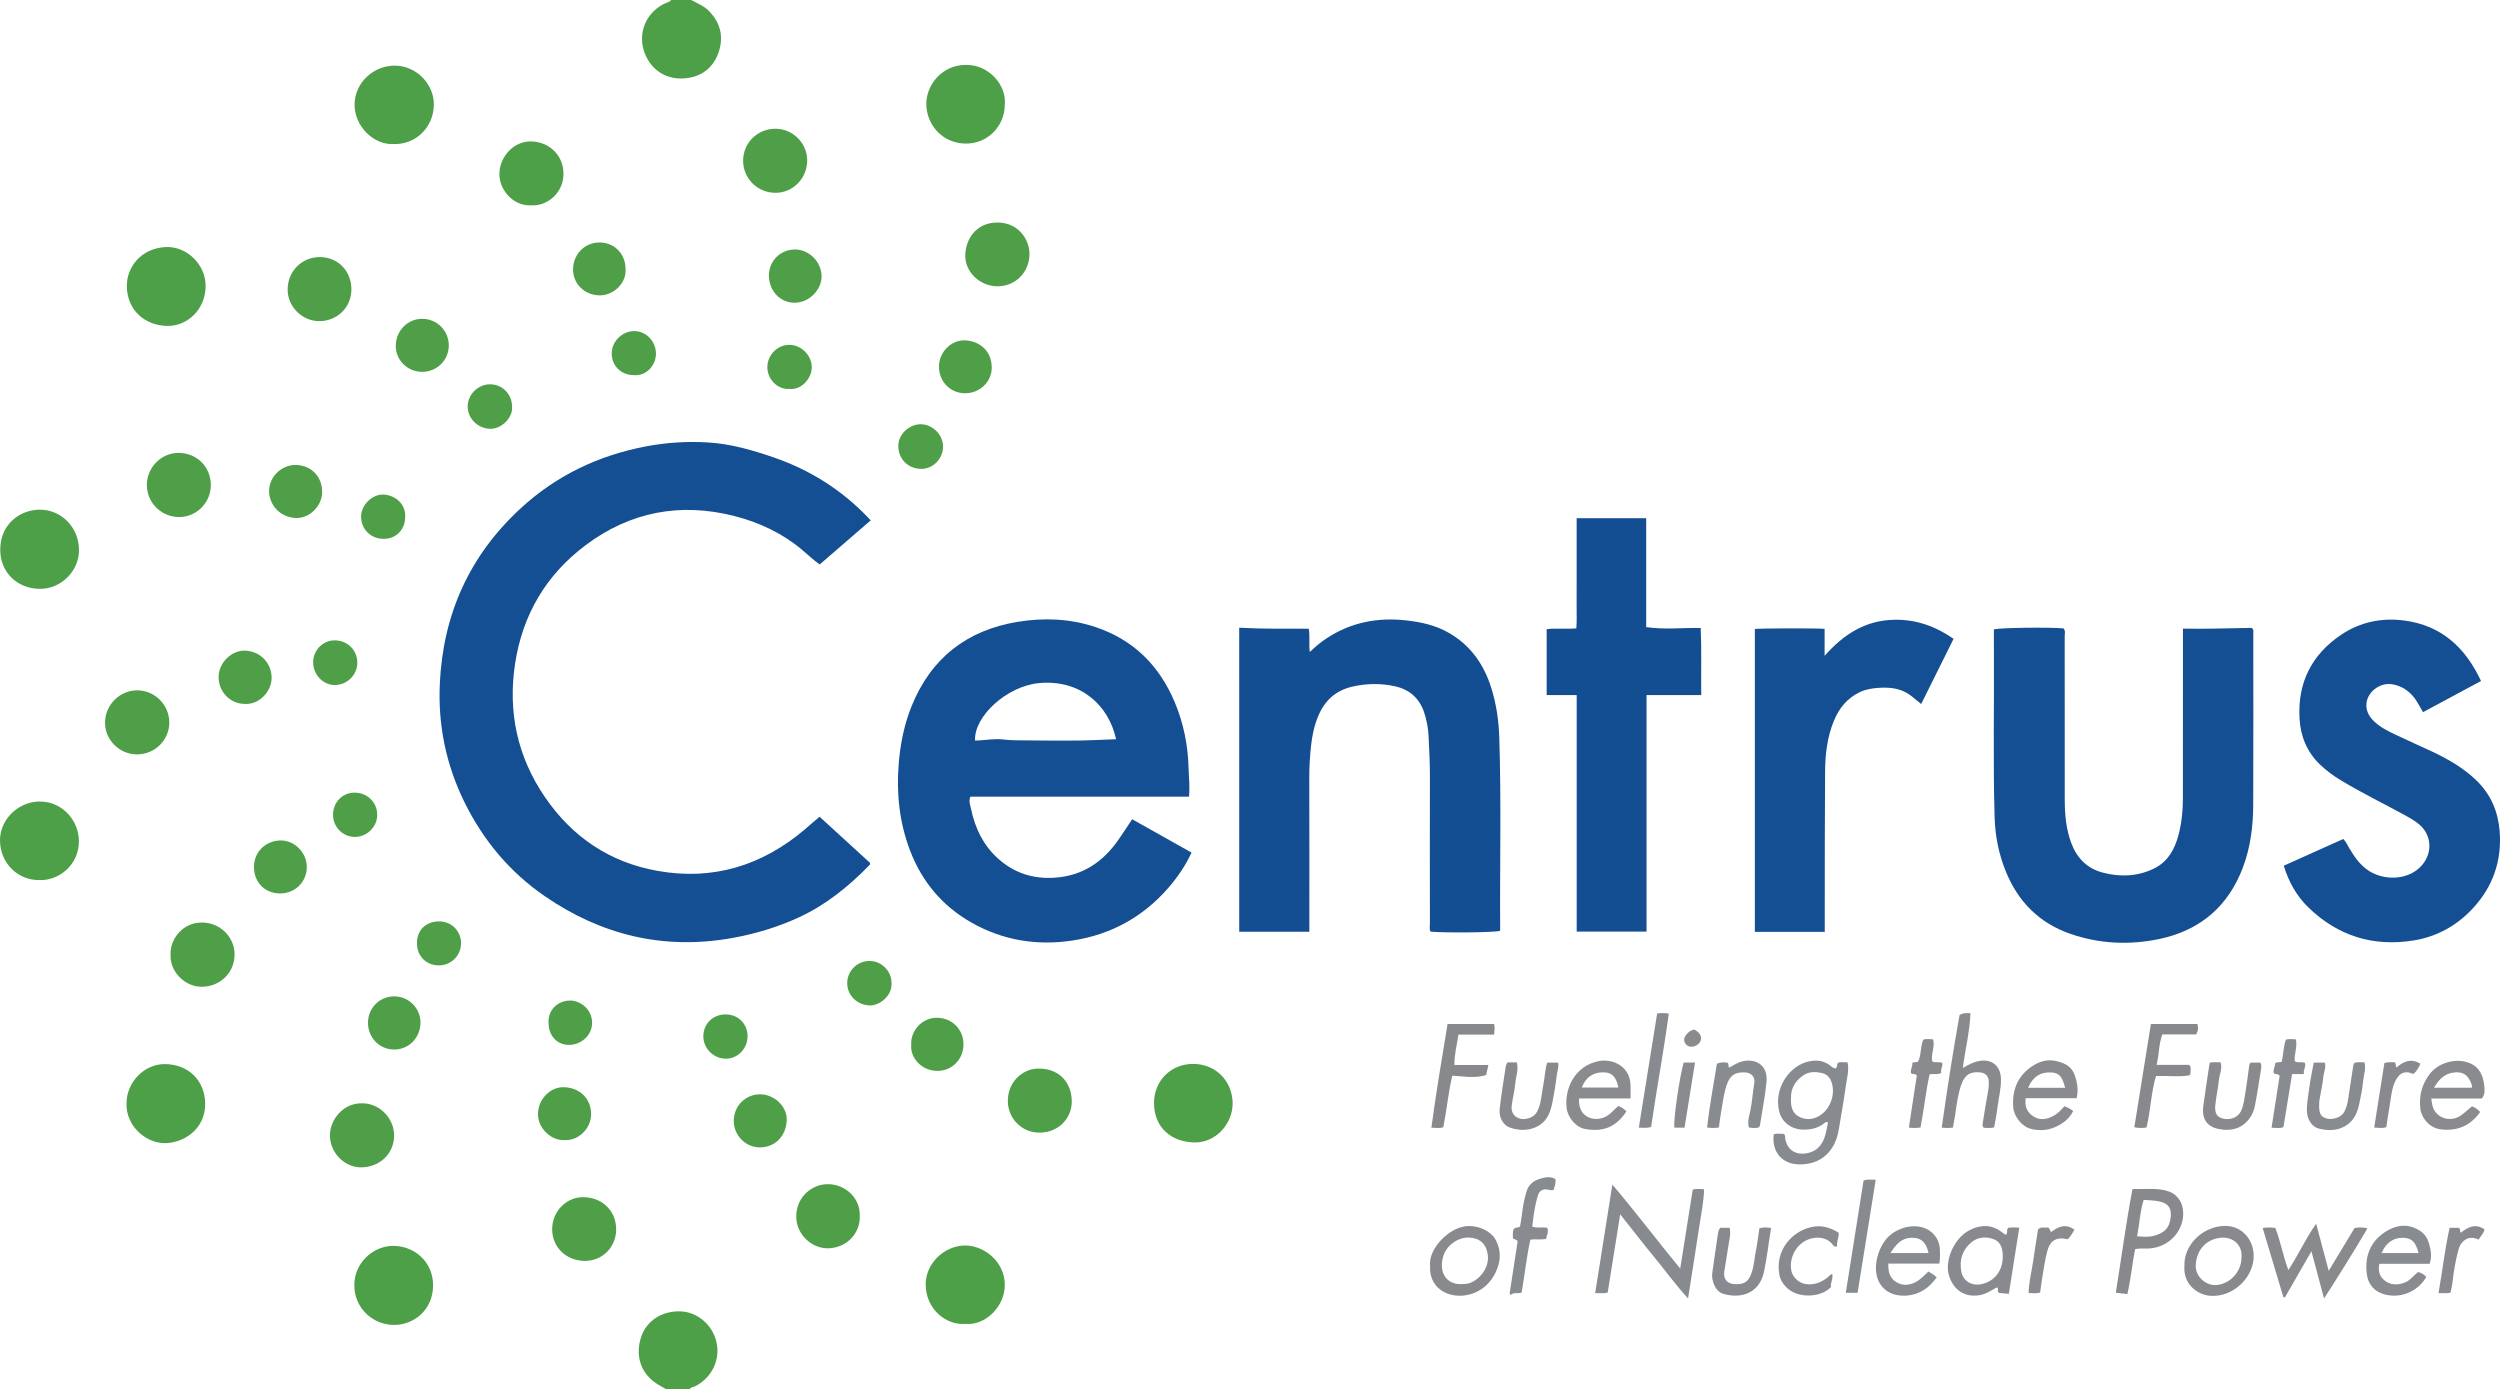 <?xml version="1.0" encoding="iso-8859-1"?>
<!-- Generator: Adobe Illustrator 27.0.0, SVG Export Plug-In . SVG Version: 6.00 Build 0)  -->
<svg version="1.1" id="Layer_1" xmlns="http://www.w3.org/2000/svg" xmlns:xlink="http://www.w3.org/1999/xlink" x="0px" y="0px"
	 viewBox="0 0 1633.758 908" style="enable-background:new 0 0 1633.758 908;" xml:space="preserve">
<g>
	<path style="fill:#4D9F48;" d="M451.634,0c4.332,2.282,8.904,4.058,12.362,7.863c6.59,7.25,8.758,15.563,6.077,24.856
		c-2.688,9.316-9.009,15.791-18.415,17.853c-13.666,2.996-25.451-3.269-30.306-15.731c-4.861-12.478,0.403-26.03,12.271-32.176
		c1.676-0.868,3.717-1.081,5.011-2.665C442.968,0,447.301,0,451.634,0z"/>
	<path style="fill:#4D9F48;" d="M435.634,908c-2.512-1.473-5.154-2.763-7.512-4.451c-10.247-7.335-12.759-18.777-9.17-29.737
		c3.564-10.885,14.04-17.4,26.114-16.811c10.755,0.525,20.374,8.732,23.048,19.667c2.871,11.739-2.758,23.552-13.813,29.278
		c-1.229,0.636-2.989,0.426-3.667,2.054C445.634,908,440.634,908,435.634,908z"/>
	<path style="fill:#144E93;" d="M568.999,340.065c-11.286,9.759-22.222,19.215-33.313,28.805c-4.171-2.909-7.74-6.364-11.526-9.553
		c-12.969-10.923-28.017-17.942-44.256-22.085c-35.346-9.018-68.086-2.834-97.295,19.109
		c-25.782,19.369-41.128,45.467-45.994,77.309c-4.819,31.537,1.457,60.946,19.583,87.38c17.851,26.035,42.288,42.534,73.522,48.095
		c36.226,6.451,68.095-3.39,96.024-26.909c1.784-1.502,3.496-3.09,5.266-4.609c1.388-1.191,2.814-2.338,4.622-3.835
		c11.013,10.068,22.038,20.148,32.931,30.108c-0.049,0.6,0.049,1.027-0.117,1.198c-13.653,14.086-28.721,26.331-46.668,34.553
		c-13.641,6.249-27.965,10.572-42.724,13.264c-44.872,8.183-85.883-1.633-123.176-27.328
		c-22.804-15.711-40.085-36.434-52.305-61.244c-11.987-24.335-17.378-50.145-16.162-77.287
		c2.042-45.572,19.438-84.188,53.079-115.061c23.076-21.177,50.369-34.236,81.174-40.169c13.684-2.635,27.422-3.513,41.242-2.652
		c14.692,0.915,28.735,4.962,42.621,9.742c23.573,8.114,44.059,20.955,61.354,38.9C567.454,338.391,568.01,339.004,568.999,340.065z
		"/>
	<path style="fill:#144E93;" d="M739.856,535.367c13.104,7.358,25.84,14.509,38.83,21.804c-3.971,8.548-9.085,16.01-15.068,22.917
		c-16.706,19.285-37.857,30.804-62.91,34.577c-23.192,3.492-45.538-0.16-66.036-11.863c-18.856-10.765-32.173-26.592-39.934-46.961
		c-6.997-18.364-9.006-37.333-7.41-56.867c1.051-12.867,3.535-25.338,8.334-37.301c12.672-31.588,36.219-49.885,69.504-55.318
		c17.053-2.784,34.182-2.125,50.83,3.463c24.736,8.303,41.524,25.042,51.582,48.79c5.828,13.763,8.752,28.208,9.145,43.155
		c0.161,6.127,0.967,12.253,0.297,18.87c-47.776,0-95.333,0-142.872,0c-1.263,3.111-0.045,5.62,0.47,8.108
		c2.591,12.533,7.988,23.666,17.586,32.304c10.505,9.455,22.884,13.515,37.147,12.527c18.037-1.25,31.275-10.146,41.371-24.518
		C733.766,544.721,736.608,540.247,739.856,535.367z M729.37,483.081c-4.977-22.699-23.655-39.121-50.279-36.69
		c-20.913,1.91-42.643,21.606-41.902,37.555c6.132-0.034,12.274-1.431,18.37-0.694c5.491,0.664,10.954,0.547,16.434,0.594
		c10.655,0.091,21.312,0.236,31.966,0.111C712.411,483.857,720.859,483.388,729.37,483.081z"/>
	<path style="fill:#134E93;" d="M809.83,410.218c15.265,0.86,30.209,0.571,45.421,0.643c0.977,4.914-0.064,9.856,0.719,15.22
		c3.543-3.417,6.962-6.272,10.677-8.748c15.942-10.626,33.516-14.007,52.359-11.898c9.653,1.081,18.995,3.132,27.555,7.991
		c14.377,8.159,23.144,20.663,27.995,36.156c3.245,10.366,4.84,21.017,5.203,31.877c1.401,41.969,0.307,83.948,0.609,125.921
		c0.002,0.316-0.123,0.633-0.188,0.945c-3.502,1.053-34.778,1.42-45.342,0.511c-0.835-1.625-0.392-3.482-0.394-5.237
		c-0.039-31.821-0.1-63.642,0.003-95.462c0.03-9.169-0.411-18.311-0.897-27.451c-0.273-5.145-1.238-10.227-2.885-15.14
		c-3.125-9.324-9.632-14.986-19.129-17.068c-9.216-2.02-18.437-1.875-27.7,0.224c-10.995,2.492-18.182,9.156-22.414,19.333
		c-2.571,6.183-3.941,12.704-4.656,19.312c-0.752,6.944-1.168,13.919-1.147,20.932c0.095,31.654,0.041,63.308,0.041,94.962
		c0,1.799,0,3.598,0,5.648c-15.428,0-30.489,0-45.829,0C809.83,542.908,809.83,477.004,809.83,410.218z"/>
	<path style="fill:#144E93;" d="M1426.57,410.804c15.46,0.338,30.383-0.302,44.955-0.482c1.456,1.246,1.021,2.497,1.021,3.595
		c0.016,37.33,0.1,74.661-0.056,111.991c-0.058,13.861-1.737,27.555-6.624,40.666c-9.621,25.814-28.193,41.536-54.922,47.097
		c-19.518,4.06-39.029,3.174-58.076-3.45c-20.296-7.059-33.999-20.967-42.012-40.617c-4.617-11.323-7.012-23.194-7.37-35.452
		c-1.082-36.984-0.2-73.977-0.473-110.965c-0.03-3.986-0.004-7.973-0.004-11.859c3.436-1.119,36.252-1.539,45.486-0.668
		c1.472,1.519,0.79,3.456,0.792,5.199c0.047,35.497,0.057,70.994,0.034,106.491c-0.006,9.707,0.804,19.248,4.219,28.467
		c3.669,9.905,10.342,16.689,20.524,19.407c11.408,3.046,22.843,2.615,33.583-2.626c8.997-4.39,13.526-12.505,15.995-21.848
		c2.051-7.761,2.886-15.715,2.897-23.725c0.051-34.997,0.027-69.994,0.031-104.991C1426.57,415.215,1426.57,413.396,1426.57,410.804
		z"/>
	<path style="fill:#144E93;" d="M1492.453,565.749c13.232-5.951,26.05-11.715,38.872-17.482c2.096,2.045,2.928,4.444,4.205,6.54
		c3.844,6.312,8.067,12.228,14.931,15.662c10.166,5.086,23.913,4.043,31.8-4.493c7.753-8.39,7.072-20.532-1.81-27.633
		c-2.474-1.978-5.176-3.599-7.953-5.121c-14.13-7.747-28.628-14.815-42.461-23.113c-5.021-3.012-9.694-6.428-13.916-10.479
		c-8.612-8.263-12.76-18.602-13.39-30.28c-1.25-23.179,7.91-41.525,27.084-54.446c12.43-8.376,26.49-11.352,41.401-9.389
		c24.214,3.188,39.809,17.497,50.137,39.514c-12.617,6.78-25.124,13.501-37.911,20.372c-1.954-3.182-3.403-6.331-5.476-9.094
		c-3.55-4.731-8.16-7.804-13.914-9.011c-8.968-1.88-18.079,5.507-17.618,14.214c0.214,4.05,2.258,7.244,5.101,9.96
		c4.03,3.85,8.979,6.285,13.925,8.642c7.942,3.784,16.002,7.322,23.965,11.063c10.574,4.968,20.594,10.748,29.078,18.996
		c9.3,9.04,13.963,20.175,15.001,32.81c1.612,19.621-4.483,36.852-17.95,51.119c-10.311,10.923-23.153,18.014-38.019,20.451
		c-26.522,4.348-49.784-2.849-69.081-21.623C1500.876,585.553,1495.707,576.43,1492.453,565.749z"/>
	<path style="fill:#134E93;" d="M1111.767,454.231c-12.161,0-23.752,0-35.738,0c0,51.682,0,102.945,0,154.562
		c-15.286,0-30.171,0-45.658,0c0-51.365,0-102.74,0-154.555c-6.837,0-13.09,0-19.62,0c0-14.524,0-28.608,0-43.047
		c6.169-0.844,12.468,0.043,19.372-0.541c0.433-4.725,0.156-9.495,0.203-14.241c0.049-4.832,0.011-9.666,0.011-14.499
		c0-4.666,0-9.333,0-13.999c0-4.833,0-9.666,0-14.499c0-4.812,0-9.624,0-14.741c15.265,0,30.163,0,45.449,0
		c0,23.789,0,47.389,0,71.151c12.008,1.726,23.758,0.398,35.628,0.567C1112.072,425.187,1111.575,439.319,1111.767,454.231z"/>
	<path style="fill:#144E93;" d="M1192.48,608.977c-15.523,0-30.46,0-45.684,0c0-66.09,0-132.007,0-197.93
		c1.885-0.466,42.484-0.606,45.588-0.06c0,5.438,0,10.987,0,17.606c12.631-14.305,26.887-23.206,45.46-23.58
		c14.33-0.288,27.039,4.258,38.825,12.464c-7.103,14.287-14.112,28.386-21.168,42.582c-2.375-1.935-4.403-3.64-6.486-5.275
		c-6.128-4.808-13.27-5.766-20.74-5.309c-4.326,0.265-8.587,0.846-12.604,2.701c-8.492,3.922-13.849,10.631-17.302,19.099
		c-4.281,10.5-5.575,21.579-5.665,32.738c-0.251,31.161-0.173,62.324-0.224,93.486
		C1192.475,601.144,1192.48,604.788,1192.48,608.977z"/>
	<path style="fill:#4D9F48;" d="M82.711,721.041c-0.097-13.776,11.593-25.832,25.207-25.65
		c15.511,0.207,25.942,10.969,26.158,25.712c0.248,16.942-14.241,25.809-26.044,25.952C94.906,747.214,82.064,735.25,82.711,721.041
		z"/>
	<path style="fill:#4D9F48;" d="M231.571,839.807c-0.152-13.807,11.624-25.523,25.225-25.615
		c13.897-0.093,26.411,10.358,26.22,26.108c-0.195,16.092-12.969,25.687-25.659,25.539
		C242.798,865.671,231.42,854.106,231.571,839.807z"/>
	<path style="fill:#4D9F48;" d="M51.605,359.325c0.307,13.02-11.025,25.53-25.493,25.498c-14.632-0.032-25.932-10.6-25.955-25.468
		c-0.026-16.737,12.649-26.098,25.688-26.279C40.1,332.878,51.662,344.913,51.605,359.325z"/>
	<path style="fill:#4D9F48;" d="M109.295,212.99c-14.272-0.219-26.254-9.941-26.406-25.997
		c-0.118-12.521,9.382-24.781,25.423-25.549c13.784-0.659,26.094,11.509,26.06,25.367
		C134.334,202.46,122.145,213.268,109.295,212.99z"/>
	<path style="fill:#4D9F48;" d="M656.638,68.292c-0.022,14.29-11.344,25.727-25.609,25.539
		c-15.601-0.205-25.486-12.638-25.685-25.641c-0.184-12.064,9.682-25.803,26.063-25.799
		C646.743,42.394,657.872,56.089,656.638,68.292z"/>
	<path style="fill:#4D9F48;" d="M805.546,720.781c0.115,13.977-11.412,26.11-24.926,25.824
		c-15.642-0.332-26.419-10.133-26.461-25.709c-0.039-14.376,10.724-25.407,25.091-25.627
		C794.497,695.035,805.262,706.482,805.546,720.781z"/>
	<path style="fill:#4D9F48;" d="M630.86,865.148c-12.259,1.124-26.083-9.453-25.911-26.183c0.136-13.289,12.008-24.78,25.446-25.023
		c12.682-0.229,26.308,10.69,26.243,25.816C656.577,853.915,643.989,866.374,630.86,865.148z"/>
	<path style="fill:#4D9F48;" d="M26.069,575.14c-14.254,0.281-25.569-10.674-26.056-25.225
		c-0.456-13.65,11.053-25.442,24.783-26.093c15.219-0.721,26.613,11.852,26.766,25.603C51.739,565.45,38.282,575.505,26.069,575.14z
		"/>
	<path style="fill:#4D9F48;" d="M257.059,94.113c-12.529,0.729-25.513-11.341-25.338-26.002c0.167-14.018,12.353-25.5,26.785-25.219
		c13.668,0.266,25.364,12.207,25.022,25.898C283.164,83.36,271.56,94.735,257.059,94.113z"/>
	<path style="fill:#878A8E;" d="M1106.23,777.333c2.803-0.49,4.776-0.397,7.399-0.12c-0.191,7.886-1.849,15.584-2.993,23.33
		c-1.16,7.852-2.412,15.69-3.639,23.531c-1.226,7.835-2.469,15.667-3.857,24.464c-8.223-8.992-14.927-18.324-22.205-27.159
		c-7.368-8.942-14.441-18.126-22.128-27.816c-2.813,17.562-5.497,34.325-8.197,51.182c-2.712,0.664-5.118,0.222-8.161,0.336
		c3.737-23.613,7.393-46.709,11.23-70.958c15.566,18.382,29.415,36.75,44.351,54.899
		C1100.82,811.434,1103.517,794.432,1106.23,777.333z"/>
	<path style="fill:#878A8E;" d="M1199.692,698.172c1.208-1.076,0.626-2.449,1.422-3.659c1.897-0.688,3.984-0.183,6.248-0.293
		c1.166,5.34-0.392,10.179-1.051,14.998c-1.341,9.811-3.076,19.57-4.741,29.335c-2.406,14.109-11.903,22.685-25.924,22.382
		c-11.152-0.242-17.84-8.141-16.529-19.631c2.156-0.799,4.447-0.288,6.56-0.301c1.287,0.963,0.822,2.235,1.014,3.335
		c1.036,5.955,5.354,9.813,11.408,9.578c5.374-0.208,9.907-2.26,12.749-7.291c2.337-4.138,2.867-8.662,3.722-12.966
		c-0.945-0.876-1.488-0.353-1.951,0.03c-4.482,3.696-9.646,4.778-15.351,4.464c-6.883-0.378-12.791-4.947-14.499-11.572
		c-3.882-15.054,6.554-30.688,20.146-33.109c4.456-0.794,8.494-0.306,12.331,2.275
		C1196.56,696.632,1197.592,698.185,1199.692,698.172z M1170.396,717.764c-0.219,5.274,0.788,10.179,6.151,12.432
		c4.856,2.04,9.587,1.244,13.961-2.061c6.233-4.71,9.012-14.001,6.272-21.336c-1.023-2.738-2.865-4.694-5.437-5.361
		c-4.359-1.13-8.881-1.433-12.903,1.328C1173.201,706.363,1170.267,711.257,1170.396,717.764z"/>
	<path style="fill:#4E9F48;" d="M679.743,740.151c-11.267,0.41-21.036-8.697-21.116-20.508
		c-0.085-12.467,9.326-20.941,19.377-21.316c12.441-0.464,21.99,7.419,22.394,20.866
		C700.752,730.931,691.374,740.146,679.743,740.151z"/>
	<path style="fill:#4E9F48;" d="M402.665,803.41c0.01,11.584-9.009,20.65-20.482,20.587c-12.107-0.066-21.212-8.796-21.343-20.462
		c-0.13-11.534,9.002-21.18,20.058-21.186C393.502,782.342,402.654,791.196,402.665,803.41z"/>
	<path style="fill:#4E9F48;" d="M229.64,189.187c-0.043,11.67-9.23,20.7-21.04,20.682c-11.218-0.017-20.675-9.514-20.624-20.713
		c0.054-11.982,9.368-21.282,21.194-21.16C220.948,168.116,229.684,177.16,229.64,189.187z"/>
	<path style="fill:#4E9F48;" d="M111.479,623.957c-0.564-9.8,7.628-21.171,20.532-21.097c11.854,0.068,21.384,9.464,21.28,21.102
		c-0.106,11.912-9.735,21.154-22.006,20.878C119.977,644.585,110.883,634.128,111.479,623.957z"/>
	<path style="fill:#4E9F48;" d="M137.778,316.623c0.23,11.491-9.022,21.129-20.422,21.275c-11.55,0.147-21.09-8.969-21.38-20.432
		c-0.291-11.501,8.941-21.281,20.28-21.482C128.264,295.771,137.539,304.665,137.778,316.623z"/>
	<path style="fill:#4E9F48;" d="M236.859,721.013c11.204-0.004,20.82,9.87,20.709,21.264c-0.115,11.738-9.584,20.686-21.791,20.589
		c-10.862-0.086-20.033-9.626-20.158-20.687C215.505,732.145,223.916,720.649,236.859,721.013z"/>
	<path style="fill:#4E9F48;" d="M651.886,187.095c-11.502-0.042-21.278-9.277-21.076-20.258
		c0.189-10.308,6.918-21.417,20.981-21.414c14.132,0.003,21.108,11.578,20.987,20.804
		C672.625,177.933,663.562,187.138,651.886,187.095z"/>
	<path style="fill:#4E9F48;" d="M89.585,493.005c-11.299,0.035-20.839-9.27-20.954-20.438c-0.121-11.718,9.467-21.471,21.07-21.433
		c11.498,0.038,20.927,9.514,20.929,21.034C110.632,483.655,101.224,492.969,89.585,493.005z"/>
	<path style="fill:#4D9F48;" d="M347.123,134.188c-11.798,0.667-21.101-10.371-20.768-20.873
		c0.356-11.244,9.455-21.01,20.585-20.898c11.68,0.117,21.323,8.832,21.292,21.199C368.202,125.828,358.056,134.765,347.123,134.188
		z"/>
	<path style="fill:#4E9F48;" d="M506.852,126.005c-11.81,0.034-21.264-9.347-21.222-21.06c0.041-11.566,9.255-20.73,20.925-20.811
		c11.489-0.08,20.988,9.343,20.949,20.784C527.463,116.575,518.26,125.972,506.852,126.005z"/>
	<path style="fill:#4E9F48;" d="M561.824,794.527c0.681,10.655-7.974,20.934-20.485,21.247c-10.815,0.27-21.019-9.068-20.976-20.806
		c0.048-13.182,10.68-21.129,20.557-21.112C552.846,773.877,562.322,783.339,561.824,794.527z"/>
	<path style="fill:#888A8E;" d="M1492.176,847.616c-4.481-14.958-8.962-29.915-13.517-45.117c2.915-0.462,5.354-0.423,8.274-0.012
		c3.411,8.566,4.922,17.875,8.522,27.529c6.622-10.049,11.164-20.473,18.17-30.3c2.782,10.452,5.389,20.248,8.195,30.789
		c5.92-9.808,11.389-18.869,16.911-28.018c2.626-0.419,5.166-0.587,8.395,0.284c-9.104,15.458-18.377,30.269-28.358,45.804
		c-2.84-10.647-5.456-20.454-8.237-30.879c-6.03,10.498-11.687,20.345-17.344,30.192
		C1492.85,847.796,1492.513,847.706,1492.176,847.616z"/>
	<path style="fill:#87898D;" d="M1395.292,816.344c-1.955,9.619-2.74,19.488-5.051,29.369c-2.392-0.288-4.632-0.557-7.553-0.908
		c3.63-22.553,6.622-45.159,10.887-67.762c7.617,0.227,14.739-0.798,21.787,0.953c6.854,1.703,10.933,6.866,11.327,13.868
		c0.666,11.842-8.552,23.344-22.665,24.059C1401.226,816.065,1398.395,815.598,1395.292,816.344z M1400.916,784.107
		c-2.454,7.568-2.694,15.601-4.323,23.795c3.619,0.282,6.978,0.631,10.15-0.115c7.236-1.701,11.492-5.014,11.899-13.606
		c0.281-5.926-2.931-8.071-7.815-9.101C1407.782,784.438,1404.602,784.444,1400.916,784.107z"/>
	<path style="fill:#888A8E;" d="M1303.177,736.76c-2.391,0.61-4.659,0.312-6.746,0.241c-1.219-1.152-0.806-2.402-0.639-3.468
		c1.076-6.852,2.186-13.701,3.443-20.521c0.429-2.324,0.542-4.634,0.379-6.943c-0.201-2.839-2.295-4.839-5.086-5.201
		c-6.791-0.881-10.607,1.429-12.901,8.166c-2.14,6.284-2.976,12.879-3.89,19.414c-0.39,2.786-1.101,5.461-1.447,8.416
		c-2.462,0.379-4.718,0.317-7.358,0.037c3.512-24.85,7.306-49.401,11.626-73.496c2.404-1.694,4.524-1.287,7.136-1.307
		c-0.41,12.18-3.478,23.685-4.939,35.826c3.343-1.985,6.431-3.669,9.98-4.438c8.646-1.873,14.772,2.865,14.905,11.767
		c0.097,6.507-1.619,12.795-2.386,19.198C1304.767,728.525,1303.901,732.552,1303.177,736.76z"/>
	<path style="fill:#898B8F;" d="M1620.799,726.687c-6.642,9.298-15.392,12.782-26.215,11.281
		c-6.602-0.916-12.255-7.07-12.945-13.892c-0.821-8.118,1.089-15.453,6.031-22.015c5.715-7.59,17.105-10.846,25.884-7.457
		c7.081,2.734,9.28,8.574,9.948,15.32c0.254,2.566,0.564,5.348-1.695,7.963c-10.662,0-21.6,0-32.932,0
		c0.358,3.16,0.698,5.879,2.297,8.238c3.77,5.559,11.431,6.807,17.175,2.705c2.423-1.731,4.611-3.789,7.065-5.83
		C1617.38,723.59,1619.07,724.831,1620.799,726.687z M1615.325,710.841c0.38-1.816-0.485-3.173-1.081-4.437
		c-1.762-3.735-4.552-5.766-9.036-5.649c-7.057,0.184-11.107,4.21-14.618,10.086
		C1599.175,710.841,1607.255,710.841,1615.325,710.841z"/>
	<path style="fill:#888B8F;" d="M1587.813,825.88c-11.265,0-22.025,0-32.889,0c-1.016,4.645,0.131,8.377,3.472,10.983
		c3.803,2.966,8.235,3.067,12.759,1.445c3.777-1.354,6.008-4.642,9.022-7.034c2.199,0.468,3.968,1.564,5.403,3.222
		c-5.623,9.803-17.363,14.529-28.182,11.128c-5.868-1.844-9.643-6.333-10.546-12.224c-1.887-12.318,2.203-22.801,13.415-29.259
		c6.946-4.001,14.394-4.414,21.568,0.444c4.453,3.016,5.62,7.634,6.551,12.318C1588.923,819.6,1588.822,822.482,1587.813,825.88z
		 M1580.591,818.895c-2.058-7.387-4.367-9.662-9.735-9.984c-6.506-0.39-11.895,3.34-14.422,9.984
		C1564.349,818.895,1572.264,818.895,1580.591,818.895z"/>
	<path style="fill:#888A8F;" d="M1319.594,802.248c-2.318,14.726-4.546,28.884-6.815,43.3c-2.461-0.234-4.524-0.429-6.444-0.612
		c-1.233-0.989-0.364-2.337-0.806-3.247c-0.569-0.503-0.96-0.208-1.362,0.025c-3.133,1.82-6.095,3.773-9.837,4.543
		c-10.364,2.133-18.369-3.458-20.936-13.789c-2.245-9.038,3.479-23.279,13.688-28.531c7.394-3.805,14.575-3.87,21.37,1.459
		c0.65,0.51,1.328,0.986,2.013,1.446c0.1,0.067,0.318-0.042,0.534-0.078c1.263-1.095,0.042-2.903,1.337-4.355
		C1314.484,801.882,1316.869,802.26,1319.594,802.248z M1308.814,821.284c0.029-7.077-2.192-10.751-7.846-12.086
		c-4.528-1.069-8.963-0.414-12.658,2.663c-6.051,5.038-7.991,11.7-6.555,19.212c1.18,6.176,6.817,9.436,13.099,8.12
		C1303.406,837.402,1308.776,830.514,1308.814,821.284z"/>
	<path style="fill:#898B8F;" d="M1357.114,717.672c-11.186,0-22.098,0-33.328,0c-0.742,5.21,0.861,9.018,4.635,11.652
		c4.246,2.964,8.87,2.352,13.22,0.075c2.95-1.544,5.316-3.943,7.412-6.46c2.138,0.802,3.929,1.594,5.767,3.134
		c-2.514,5.189-6.899,8.337-11.899,10.541c-4.933,2.174-10.236,2.427-15.492,1.162c-6.197-1.492-11.403-8.102-11.818-14.52
		c-0.779-12.051,3.685-21.448,14.201-27.562c4.243-2.467,9.146-3.423,13.942-2.289c8.934,2.113,12.079,5.82,13.695,15.467
		C1357.88,711.446,1357.806,714.165,1357.114,717.672z M1349.617,710.882c-2.128-7.73-4.022-9.73-9.123-10.038
		c-7.093-0.429-12.136,2.905-15.106,10.038C1333.353,710.882,1341.289,710.882,1349.617,710.882z"/>
	<path style="fill:#888B8F;" d="M1267.365,825.783c-11.157,0-22.079,0-33.344,0c-0.147,5.069,0.819,9.299,4.976,11.94
		c4.058,2.577,8.443,2.412,12.711,0.236c3.301-1.682,5.761-4.44,8.53-7.012c1.861,1.212,3.783,2.125,5.388,3.821
		c-4.945,7.019-11.533,11.435-19.879,11.931c-13.431,0.799-21.238-8.344-19.613-21.305c0.67-5.345,2.562-10.242,5.734-14.654
		c4.801-6.678,15.261-11.143,24.295-8.7c6.476,1.751,11.185,7.343,11.518,14.021
		C1267.837,819.178,1267.965,822.315,1267.365,825.783z M1235.415,818.894c8.817,0,16.778,0,24.893,0
		c-0.258-0.984-0.411-1.779-0.674-2.535c-1.928-5.536-5.088-7.685-10.87-7.447C1242.289,809.179,1238.893,813.512,1235.415,818.894z
		"/>
	<path style="fill:#898B8F;" d="M1065.58,717.871c-11.571,0-22.63,0-33.633,0c-0.911,11.695,8.865,15.359,16.273,12.366
		c3.843-1.553,6.275-4.785,9.268-7.445c2.279,0.725,3.931,1.965,5.377,3.511c-7.323,11.166-16.385,13.374-26.92,11.511
		c-5.977-1.057-11.401-7.318-12.157-13.786c-1.473-12.608,5.346-27.742,21.388-30.669c8.584-1.566,20.298,3.323,20.401,16.139
		C1065.598,712.116,1065.58,714.734,1065.58,717.871z M1033.694,710.705c8.203,0,16.031,0,23.917,0
		c-1.278-6.49-3.883-9.45-8.421-9.853C1041.915,700.205,1036.452,703.601,1033.694,710.705z"/>
	<path style="fill:#4F9F49;" d="M275.861,243.004c-9.589-0.051-17.234-7.583-17.224-16.97c0.01-9.772,7.655-17.647,17.176-17.692
		c9.66-0.045,17.44,7.664,17.485,17.327C293.343,235.3,285.541,243.056,275.861,243.004z"/>
	<path style="fill:#4F9F49;" d="M200.506,566.748c-0.067,9.668-7.799,17.206-17.565,17.124c-9.995-0.084-17.073-7.35-16.958-17.524
		c0.111-9.778,7.625-16.867,17.145-17.11C192.57,548.996,200.571,557.33,200.506,566.748z"/>
	<path style="fill:#4F9F49;" d="M159.954,460.007c-9.557-0.05-17.12-7.861-17.109-17.671c0.01-9.012,8.329-17.456,17.288-17.151
		c9.39,0.319,17.219,7.5,17.374,17.605C177.643,451.66,169.437,460.684,159.954,460.007z"/>
	<path style="fill:#4E9F48;" d="M193.546,303.858c10.152,0.261,17.308,7.964,16.957,18.254c-0.303,8.889-8.563,16.948-17.482,16.397
		c-11.105-0.685-17.379-9.685-17.172-17.981C176.08,311.245,184.248,303.619,193.546,303.858z"/>
	<path style="fill:#4F9F49;" d="M595.481,682.924c-0.632-9.254,7.1-17.913,16.847-17.81c9.869,0.105,17.36,7.588,17.313,17.445
		c-0.046,9.616-7.427,17.265-16.981,17.274C601.896,699.843,594.751,690.883,595.481,682.924z"/>
	<path style="fill:#4E9F48;" d="M240.485,668.372c0.046-9.816,7.736-17.394,17.491-17.237c9.191,0.148,16.78,7.798,16.809,16.944
		c0.03,9.933-7.408,17.698-17.04,17.79C248.119,685.96,240.44,678.175,240.485,668.372z"/>
	<path style="fill:#4E9F48;" d="M368.998,745.033c-8.248,0.632-17.628-7.311-17.423-17.255c0.192-9.269,7.736-17.525,16.959-17.274
		c10.368,0.282,17.564,7.41,17.749,17.123C386.48,737.936,377.456,745.649,368.998,745.033z"/>
	<path style="fill:#4E9F48;" d="M479.52,732.645c-0.078-9.818,7.559-17.55,17.293-17.509c9.049,0.038,17.531,7.824,17.318,16.641
		c-0.262,10.878-7.921,18.012-17.47,18.059C487.287,749.882,479.595,742.054,479.52,732.645z"/>
	<path style="fill:#4E9F48;" d="M408.812,175.865c0.702,8.587-7.343,17.237-16.957,17.163c-9.678-0.074-17.341-7.389-17.361-16.835
		c-0.021-9.897,7.428-17.624,17.094-17.73C401.397,158.356,408.844,165.879,408.812,175.865z"/>
	<path style="fill:#4E9F48;" d="M502.484,179.754c0.116-9.448,7.797-16.88,17.322-16.728c8.889,0.142,17.175,8.083,17.104,17.742
		c-0.06,8.104-7.396,16.818-17.359,17.062C509.889,198.066,502.359,189.959,502.484,179.754z"/>
	<path style="fill:#4E9F48;" d="M630.654,257.004c-9.7-0.026-17.136-7.734-17.024-17.649c0.103-9.164,7.815-17.193,16.82-16.932
		c9.13,0.265,17.609,6.367,17.656,17.775C648.145,249.606,640.173,257.03,630.654,257.004z"/>
	<path style="fill:#888A8E;" d="M934.577,827.422c-1.227-10.507,10.28-22.826,20.624-25.563c8.701-2.303,18.947,2.004,22.374,8.638
		c2.621,5.073,3.19,10.478,1.747,15.827c-2.93,10.856-11.555,19.492-23.581,20.381C943.788,847.589,933.79,839.937,934.577,827.422z
		 M955.691,839.146c1.24-0.133,3.199,0.034,5.133-0.769c6.993-2.903,12.145-10.226,11.508-17.546
		c-0.747-8.589-6.028-11.894-12.421-12.089c-6.941-0.212-15.14,4.996-17.063,13.37C940.239,833.479,946.815,839.78,955.691,839.146z
		"/>
	<path style="fill:#888A8E;" d="M1427.524,827.162c-0.453-12.89,10.851-24.819,24.685-25.951
		c12.157-0.995,20.052,7.987,20.571,18.715c0.682,14.089-13.063,28.303-28.849,26.841
		C1436.456,846.075,1426.572,839.631,1427.524,827.162z M1464.816,822.092c0.919-9.169-6.316-13.95-13.482-13.226
		c-10.552,1.067-16.071,9.048-16.422,18.054c-0.277,7.126,6.397,13.175,13.051,12.878
		C1457.004,839.396,1464.663,831.349,1464.816,822.092z"/>
	<path style="fill:#87898D;" d="M945.984,669.2c10.225,0,20.161,0,30.376,0c0.723,2.077,0.22,4.142,0.065,6.914
		c-7.822,0-15.529,0-23.321,0c-1.024,6.857-2.707,12.923-2.64,19.863c7.328,0,14.558,0,22.205,0
		c-0.596,2.697-1.043,4.723-1.45,6.564c-7.438,2.317-14.696,0.841-22.134,0.412c-2.683,11.247-3.616,22.443-5.867,33.657
		c-2.279,0.893-4.69,0.419-7.808,0.351C938.463,714.258,942.21,692.006,945.984,669.2z"/>
	<path style="fill:#87898D;" d="M1405.622,669.176c10.616,0,20.549,0,30.461,0c0.541,3.673,0.541,3.673-0.875,6.813
		c-7.171,0-14.463,0-22.129,0c-2.389,6.348-1.992,13.043-3.767,19.891c7.534,0,14.604,0,21.165,0
		c1.569,1.404,1.079,2.627,1.067,3.733c-0.01,0.971,0.149,2.003-0.617,3.08c-7.021,1.241-14.249,0.212-21.975,0.465
		c-3.251,10.931-3.51,22.55-6.193,33.695c-2.847,0.348-5.272,0.39-7.972-0.179C1398.399,714.172,1401.977,691.88,1405.622,669.176z"
		/>
	<path style="fill:#888B8F;" d="M1123.3,736.815c-2.677,0.429-4.819,0.357-7.691,0.067c1.509-14.09,4.21-27.935,6.39-41.749
		c3.028-0.996,3.028-0.996,6.923-0.658c1.138,0.785,0.21,2.263,1.09,3.242c2.404-1.355,4.741-2.869,7.445-3.762
		c8.075-2.669,18.201,0.744,16.952,13.241c-0.952,9.524-2.829,18.955-4.314,28.425c-0.048,0.308-0.31,0.583-0.582,1.069
		c-2.108,0.805-4.338,0.421-6.611,0.142c-1.109-4.119,0.344-7.845,1.049-11.449c1.147-5.861,1.492-11.802,2.497-17.665
		c0.665-3.881-1.971-6.676-5.935-6.885c-6.754-0.356-9.996,1.878-12.211,8.474c-1.958,5.831-2.536,11.95-3.642,17.956
		C1124.096,730.331,1123.772,733.445,1123.3,736.815z"/>
	<path style="fill:#888B8F;" d="M1016.436,770.475c0.484,2.657-0.486,4.92-1.178,7.139c-1.38,0.467-2.455,0.048-3.59-0.169
		c-3.348-0.637-5.61,0.495-6.595,3.66c-2.061,6.624-2.989,13.465-3.707,20.526c3.355,1.052,6.546,0.182,9.709,0.709
		c1.243,2.619-0.296,4.827-0.703,7.24c-3.347,0.797-6.689-0.004-10.268,0.559c-2.513,11.299-3.684,22.925-5.707,34.482
		c-2.397,1.131-5.008-0.4-7.162,1.606c-0.231-0.291-0.462-0.583-0.693-0.874c1.764-11.515,3.529-23.031,5.219-34.058
		c-0.721-1.805-2.5-0.928-3.075-2.299c-0.018-1.866-0.197-3.859,0.343-5.41c1.073-1.956,3.017-0.946,4.307-2.069
		c0.423-2.626,0.997-5.37,1.282-8.144c0.508-4.95,1.514-9.759,2.908-14.546c1.372-4.712,4.647-7.318,8.925-8.504
		C1009.511,769.475,1012.865,768.425,1016.436,770.475z"/>
	<path style="fill:#888B8F;" d="M1512.037,694.392c2.566,0,4.825,0,7.21,0c1,3.213-0.583,6.032-0.863,8.912
		c-0.509,5.238-1.752,10.402-2.613,15.609c-0.215,1.302-0.188,2.652-0.195,3.98c-0.024,4.765,1.181,6.88,4.457,7.916
		c4.054,1.282,9.553-0.408,11.575-3.626c1.796-2.859,2.475-6.116,2.995-9.377c1.144-7.175,2.158-14.371,3.275-21.55
		c0.095-0.608,0.56-1.159,0.857-1.745c2.214-0.602,4.303-0.242,6.505-0.273c1.027,4.364-0.542,8.206-0.898,12.08
		c-0.497,5.403-1.613,10.773-2.793,16.085c-1.468,6.607-4.767,12.016-11.38,14.676c-4.932,1.984-10.075,1.66-15.039,0.386
		c-4.282-1.099-7.185-5.829-7.512-10.748c-0.334-5.025,0.78-9.915,1.368-14.837C1509.668,706.158,1510.942,700.508,1512.037,694.392
		z"/>
	<path style="fill:#888A8F;" d="M1124.28,802.379c1.931,0,3.874,0,6.05,0c0.571,2.272,0.352,4.435,0.039,6.513
		c-1.108,7.353-2.45,14.671-3.54,22.027c-0.759,5.12,2.047,8.188,7.29,8.307c6.032,0.137,8.649-1.754,10.615-7.609
		c1.593-4.742,1.85-9.742,2.824-14.604c0.941-4.698,1.477-9.476,2.207-14.328c2.549-0.804,4.943-0.575,7.65-0.208
		c-1.658,9.819-2.629,19.491-4.734,28.99c-3.052,13.769-14.937,17.461-26.509,14.059c-5.382-1.582-7.825-8.896-7.216-13.505
		c1.148-8.69,2.518-17.351,3.757-26.029C1122.907,804.64,1123.263,803.42,1124.28,802.379z"/>
	<path style="fill:#888A8E;" d="M985.155,694.276c2.242,0,4.049,0,6.085,0c1.308,4.726-0.62,9.195-0.987,13.711
		c-0.4,4.919-1.787,9.751-2.353,14.666c-0.328,2.846,0.455,5.721,3.149,7.382c2.891,1.782,6.034,1.492,9.067,0.319
		c3.021-1.168,4.565-3.667,5.586-6.615c1.749-5.05,1.923-10.39,2.979-15.564c0.92-4.51,0.94-9.185,2.454-13.783
		c2.309,0,4.568,0,7.07,0c0.681,2.97-0.588,5.645-0.885,8.343c-0.65,5.905-1.629,11.788-2.797,17.616
		c-1.222,6.101-3.19,11.904-9.065,15.325c-5.863,3.413-12.118,3.283-18.261,1.387c-4.761-1.47-7.777-6.637-7.147-12.38
		c1.026-9.351,2.592-18.643,3.987-27.951C984.152,695.956,984.7,695.246,985.155,694.276z"/>
	<path style="fill:#888A8E;" d="M1470.745,694.428c2.332,0,4.429,0,6.413,0c0.981,1.64,0.594,3.189,0.377,4.589
		c-1.237,7.999-2.456,16.007-4.013,23.947c-0.804,4.101-2.836,7.72-5.937,10.715c-3.993,3.856-8.842,4.835-14.112,4.665
		c-0.492-0.016-0.977-0.178-1.469-0.228c-8.935-0.906-13.326-6.152-12.178-15.057c1.222-9.48,2.762-18.919,4.191-28.562
		c2.379-0.569,4.652-0.268,7.172-0.228c1.202,3.984-0.687,7.568-1.072,11.231c-0.587,5.581-1.827,11.094-2.413,16.675
		c-0.56,5.33,1.163,7.934,5.122,8.84c5.066,1.159,9.902-0.946,11.793-5.172c1.851-4.134,2.2-8.63,2.938-13.011
		c0.934-5.542,1.547-11.137,2.337-16.703C1469.958,695.669,1470.32,695.253,1470.745,694.428z"/>
	<path style="fill:#888A8F;" d="M1201.545,805.582c0,0.763,0.1,1.431-0.018,2.059c-0.448,2.383-1.208,4.693-1.084,6.982
		c-1.884,0.31-2.387-0.77-2.945-1.466c-4.255-5.318-12.16-5.368-17.777-2.256c-6.76,3.745-10.533,11.897-9.08,19.515
		c0.834,4.373,5.213,8.242,9.707,8.782c5.303,0.637,9.789-1.148,13.888-4.311c1.014-0.782,1.688-2.044,3.132-2.291
		c0.798,3.113-1.368,5.814-0.811,8.476c-6.271,6.801-20.705,7.589-28.167,1.105c-2.883-2.505-4.906-5.556-5.569-9.219
		c-2.88-15.921,8.184-28.167,20.776-31.035C1190.307,800.394,1195.93,802.104,1201.545,805.582z"/>
	<path style="fill:#4F9F49;" d="M616.297,291.885c-0.03,7.934-6.694,14.791-14.598,14.541c-8.123-0.256-14.335-6.008-14.663-14.571
		c-0.294-7.673,6.901-14.637,14.639-14.621C609.453,277.252,616.326,284.138,616.297,291.885z"/>
	<path style="fill:#4F9F49;" d="M204.646,432.536c0.107-7.922,6.67-14.293,14.487-14.063c8.257,0.243,14.477,6.636,14.374,14.773
		c-0.101,7.963-6.749,14.438-14.803,14.417C210.938,447.642,204.535,440.752,204.646,432.536z"/>
	<path style="fill:#4F9F49;" d="M272.483,616.187c0.075-8.517,5.911-14.109,14.668-14.056c7.94,0.048,14.146,6.316,14.145,14.288
		c-0.001,8.076-6.534,14.534-14.62,14.453C278.3,630.788,272.408,624.692,272.483,616.187z"/>
	<path style="fill:#4F9F49;" d="M334.641,265.909c0.637,6.567-6.62,14.765-14.811,14.31c-7.72-0.429-14.188-6.749-14.199-14.525
		c-0.012-7.899,6.761-14.609,14.701-14.563C328.381,251.177,334.693,257.696,334.641,265.909z"/>
	<path style="fill:#4F9F49;" d="M488.535,677.358c-0.094,7.974-6.391,14.46-14.086,14.508c-8.162,0.051-15.001-6.844-14.815-14.938
		c0.189-8.223,6.547-14.184,14.94-14.005C482.641,663.094,488.63,669.286,488.535,677.358z"/>
	<path style="fill:#4F9F49;" d="M582.64,642.369c0.484,8.681-8.073,14.725-13.944,14.697c-8.327-0.04-15.086-6.43-15.05-14.674
		c0.034-7.798,6.447-14.268,14.269-14.398C575.923,627.862,582.547,634.329,582.64,642.369z"/>
	<path style="fill:#4F9F49;" d="M217.627,532.529c-0.011-8.136,6.005-14.441,13.865-14.533c8.48-0.099,15.05,6.273,15.014,14.561
		c-0.035,7.904-6.751,14.442-14.762,14.37C223.974,546.857,217.638,540.394,217.627,532.529z"/>
	<path style="fill:#4F9F49;" d="M414.214,245.153c-8.399-0.029-14.527-6.122-14.451-14.37c0.071-7.778,6.958-14.488,14.807-14.427
		c7.698,0.06,13.954,6.657,14.104,14.534C428.819,238.449,422.582,245.868,414.214,245.153z"/>
	<path style="fill:#4F9F49;" d="M515.997,254.153c-7.862,0.711-14.605-6.454-14.533-14.317c0.073-7.933,6.738-14.657,14.587-14.493
		c7.807,0.163,14.553,7.095,14.446,14.859C530.399,247.387,523.56,255.04,515.997,254.153z"/>
	<path style="fill:#4F9F49;" d="M264.787,337.769c0.051,8.211-5.786,14.276-13.845,14.384c-8.5,0.114-14.962-6.18-14.968-14.578
		c-0.005-7.369,7.023-14.537,14.414-14.381C257.776,323.349,265.345,329.141,264.787,337.769z"/>
	<path style="fill:#4E9F48;" d="M358.483,668.372c-0.493-7.97,5.69-14.505,14.182-14.508c6.242-0.002,14.378,5.421,14.267,14.714
		c-0.097,8.078-7.062,14.124-14.818,14.271C364.143,683,358.452,676.883,358.483,668.372z"/>
	<path style="fill:#878A8E;" d="M1082.956,662.277c2.698-0.255,4.831-0.361,7.594,0.108c-3.304,24.823-7.955,49.378-11.549,74.121
		c-2.737,0.791-5.163,0.491-8.034,0.425C1074.979,711.949,1078.944,687.259,1082.956,662.277z"/>
	<path style="fill:#878A8E;" d="M1213.941,844.859c-2.748,0-4.839,0-7.711,0c3.899-24.629,7.741-48.902,11.605-73.316
		c2.397-1.133,4.823-0.522,7.955-0.558C1221.821,795.73,1217.91,820.114,1213.941,844.859z"/>
	<path style="fill:#888B8F;" d="M1500.355,679.225c1.167,5.245-1.292,9.705-0.711,14.281c2.104,1.389,4.428,0.06,6.595,1.082
		c1.05,2.518-1.317,4.539-0.601,7.307c-2.913,0-5.176,0-7.74,0c-1.901,11.679-3.751,23.038-5.635,34.613
		c-2.264,1.095-4.683,0.472-7.81,0.505c1.818-11.657,3.582-22.965,5.294-33.947c-1.021-1.729-2.823-0.583-3.87-1.91
		c-0.57-2.219,1.036-4.235,0.965-6.303c1.392-1.108,2.868-0.349,4.329-1.093c1.068-4.578,0.937-9.61,2.669-14.366
		C1496.025,678.85,1498.108,679.051,1500.355,679.225z"/>
	<path style="fill:#898B8F;" d="M1255.065,736.809c-2.487,0.474-4.738,0.358-7.621,0.098c1.777-11.663,3.503-22.995,5.181-34.011
		c-1.062-1.707-2.86-0.428-3.752-1.638c-0.666-2.427,1.259-4.374,0.785-6.794c1.526-0.245,2.625-0.421,3.757-0.602
		c2.33-4.603,1.349-9.904,3.535-14.562c2.138-0.369,4.221-0.309,6.32-0.051c1.456,5.035-1.66,9.647-0.512,14.386
		c2.057,1.188,4.37-0.052,6.557,1.005c0.405,2.279-1.405,4.303-0.63,6.487c-2.578,1.475-4.984,0.286-7.705,1.024
		C1258.503,713.257,1257.368,724.896,1255.065,736.809z"/>
	<path style="fill:#888A8F;" d="M1558.209,694.678c2.641-0.712,4.616-0.573,6.49-0.52c1.458,0.746,0.596,2.195,1.353,3.505
		c4.56-3.994,9.521-6.288,15.681-2.514c-0.929,2.417-2.374,4.519-4.06,6.36c-0.462,0.092-0.844,0.303-1.08,0.196
		c-6.063-2.773-9.719,0.834-11.864,6.177c-1.851,4.612-2.229,9.617-3.064,14.484c-0.806,4.698-1.454,9.422-2.191,14.263
		c-2.567,0.853-4.96,0.351-7.928,0.248C1553.798,722.615,1555.993,708.717,1558.209,694.678z"/>
	<path style="fill:#898B8F;" d="M1351.214,809.86c-7.486-1.673-11.54,0.684-13.47,8.325c-1.37,5.423-2.141,11.002-3.088,16.527
		c-0.555,3.238-0.929,6.507-1.41,9.947c-2.31,0.844-4.612,0.311-7.532,0.405c0.06-7.205,2.014-14.014,2.957-20.925
		c0.958-7.019,2.166-14.003,3.233-20.806c2.267-2.043,4.687-0.656,6.42-1.197c1.631,0.693,0.883,2.117,2.217,2.963
		c4.368-3.443,9.321-5.734,15.106-1.512C1354.348,805.874,1353.139,808.161,1351.214,809.86z"/>
	<path style="fill:#888A8F;" d="M1600.846,802.378c2.459,0,4.41,0,6.127,0c1.078,0.982,0.451,2.138,1.077,3.266
		c4.728-3.665,9.668-6.469,15.604-2.184c-0.556,2.589-2.448,4.282-3.871,6.61c-4.055-1.885-7.738-1.567-10.808,1.923
		c-1.248,1.418-1.892,3.048-2.389,4.843c-2.037,7.357-3.196,14.862-4.065,22.43c-0.205,1.789-0.708,3.545-1.105,5.468
		c-2.475,0.752-4.871,0.21-7.854,0.336C1596.174,830.592,1597.628,816.496,1600.846,802.378z"/>
	<path style="fill:#898B8F;" d="M1100.851,736.928c-2.795,0-4.742,0-6.657,0c-0.735-4.86,3.418-33.573,6.131-42.565
		c2.205,0,4.464,0,7.373,0C1105.395,708.68,1103.138,722.71,1100.851,736.928z"/>
	<path style="fill:#898B8F;" d="M1107.349,672.829c0.805,0.572,1.682,1.052,2.383,1.719c2.312,2.202,2.555,4.759,0.759,7.018
		c-1.854,2.333-5.252,3.173-7.55,1.866c-2.457-1.398-3.13-4.475-1.286-6.818C1102.965,674.948,1104.41,673.284,1107.349,672.829z"/>
</g>
</svg>
